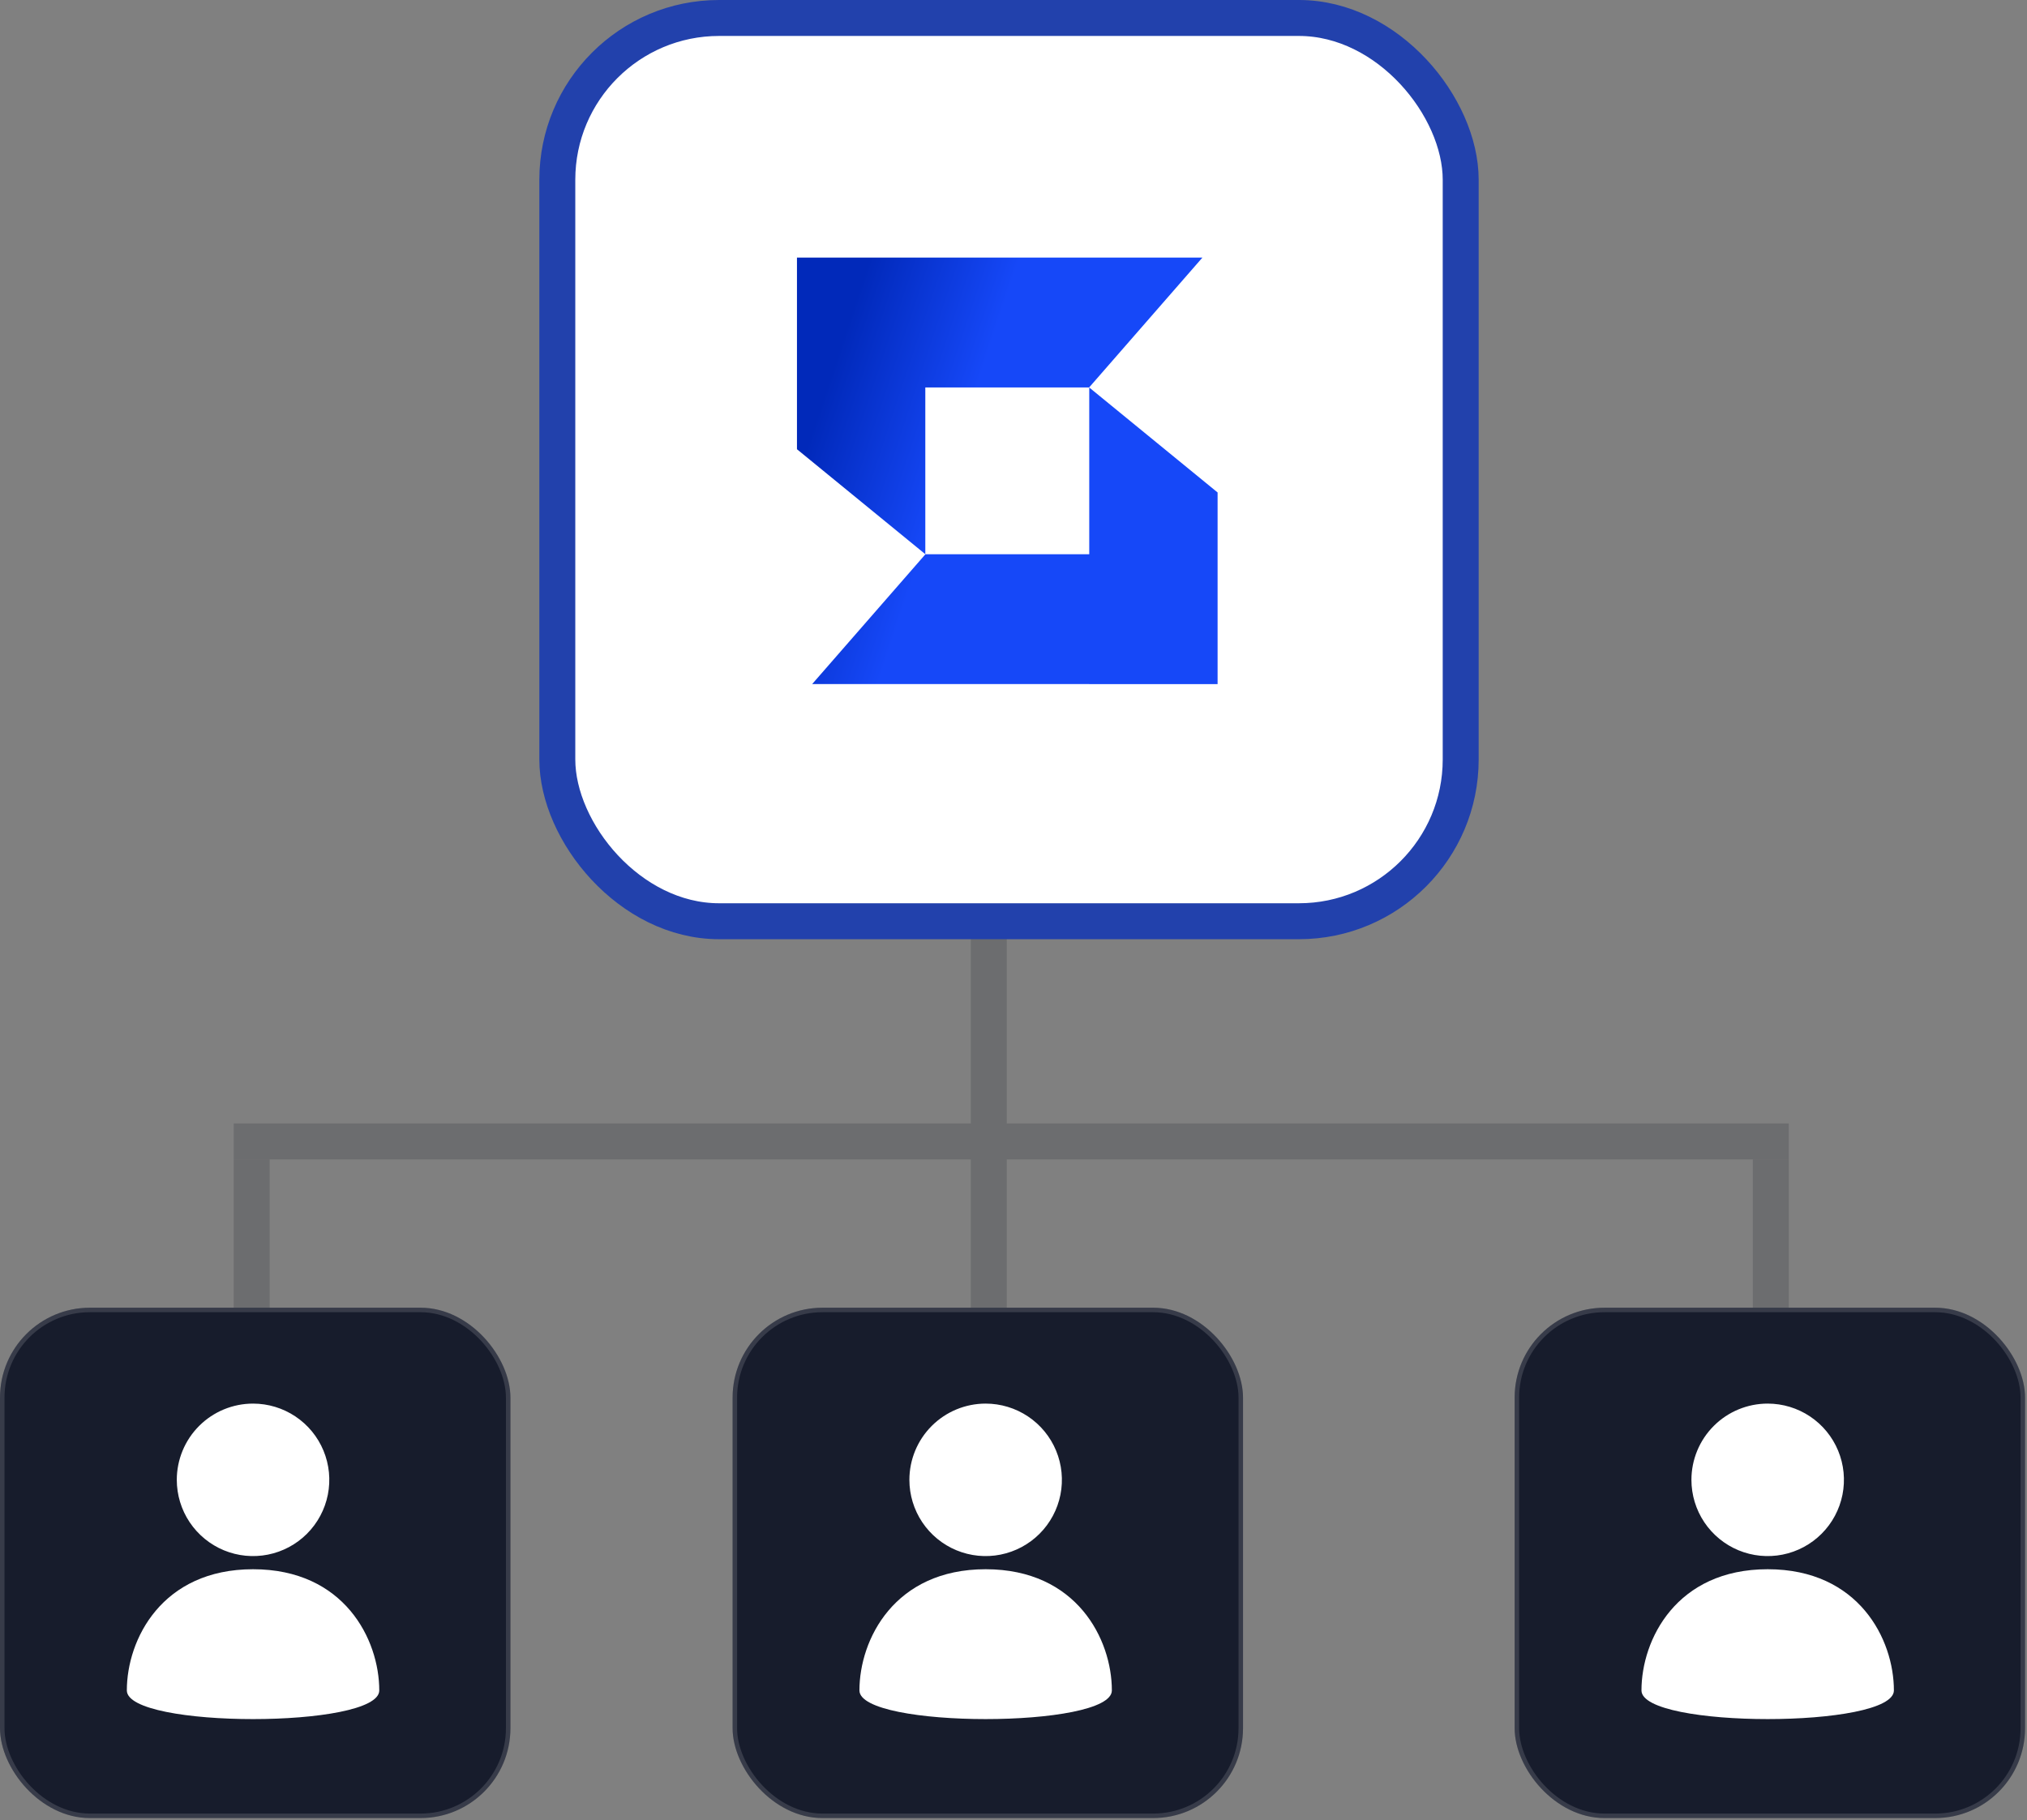<svg width="451" height="405" viewBox="0 0 451 405" fill="none" xmlns="http://www.w3.org/2000/svg">
<rect x="0" y="0" width="451" height="405" fill="#808080" stroke="none"/>
<rect x="224" y="190" width="149" height="8" transform="rotate(90 224 190)" fill="#6C6D6F"/>
<rect x="398" y="258" width="75" height="8" transform="rotate(90 398 258)" fill="#6C6D6F"/>
<rect x="60" y="258" width="75" height="8" transform="rotate(90 60 258)" fill="#6C6D6F"/>
<rect x="52" y="250" width="346" height="8" fill="#6C6D6F"/>
<rect x="124" y="4" width="201" height="201" rx="36" fill="white" stroke="#2241AC" stroke-width="8"/>
<path fill-rule="evenodd" clip-rule="evenodd" d="M177.322 57.321H205.878V57.325L267.53 57.325L242.33 86.214L205.878 86.214V123.321L177.322 99.967V76.858V57.321ZM270.91 152.233H242.354V152.225H180.702L205.903 123.336H242.354V86.232L270.91 109.587V132.696V152.233Z" fill="url(#paint0_linear_12259_897)"/>
<rect y="291" width="113.568" height="113.568" rx="20" fill="#171C2C"/>
<rect x="0.5" y="291.5" width="112.568" height="112.568" rx="19.5" stroke="white" stroke-opacity="0.14"/>
<path d="M28.221 376.168C28.221 364.834 36.005 349.196 56.303 349.196C76.601 349.196 84.385 364.834 84.385 376.168C84.385 384.669 28.221 384.669 28.221 376.168Z" fill="white"/>
<path d="M42.195 338.73C40.331 335.94 39.336 332.66 39.336 329.304C39.336 324.804 41.123 320.489 44.305 317.307C47.487 314.125 51.803 312.338 56.302 312.338C59.658 312.338 62.938 313.333 65.728 315.197C68.518 317.062 70.693 319.711 71.977 322.811C73.261 325.912 73.597 329.323 72.942 332.614C72.288 335.905 70.672 338.928 68.299 341.301C65.927 343.674 62.903 345.29 59.612 345.944C56.321 346.599 52.91 346.263 49.809 344.979C46.709 343.695 44.06 341.52 42.195 338.73Z" fill="white"/>
<rect x="163" y="291" width="113.568" height="113.568" rx="20" fill="#171C2C"/>
<rect x="163.5" y="291.5" width="112.568" height="112.568" rx="19.5" stroke="white" stroke-opacity="0.14"/>
<path d="M191.221 376.167C191.221 364.833 199.005 349.195 219.303 349.195C239.601 349.195 247.385 364.833 247.385 376.167C247.385 384.668 191.221 384.668 191.221 376.167Z" fill="white"/>
<path d="M205.195 338.73C203.331 335.94 202.336 332.659 202.336 329.304C202.336 324.804 204.123 320.489 207.305 317.307C210.487 314.125 214.802 312.337 219.302 312.337C222.658 312.337 225.938 313.332 228.728 315.197C231.518 317.061 233.693 319.711 234.977 322.811C236.261 325.911 236.597 329.323 235.943 332.614C235.288 335.905 233.672 338.928 231.299 341.301C228.926 343.673 225.903 345.289 222.612 345.944C219.321 346.599 215.91 346.263 212.81 344.979C209.709 343.694 207.06 341.52 205.195 338.73Z" fill="white"/>
<rect x="337" y="291" width="113.568" height="113.568" rx="20" fill="#171C2C"/>
<rect x="337.5" y="291.5" width="112.568" height="112.568" rx="19.5" stroke="white" stroke-opacity="0.14"/>
<path d="M365.221 376.167C365.221 364.833 373.005 349.195 393.303 349.195C413.601 349.195 421.385 364.833 421.385 376.167C421.385 384.668 365.221 384.668 365.221 376.167Z" fill="white"/>
<path d="M379.195 338.73C377.331 335.94 376.336 332.659 376.336 329.304C376.336 324.804 378.123 320.489 381.305 317.307C384.487 314.125 388.802 312.337 393.302 312.337C396.658 312.337 399.938 313.332 402.728 315.197C405.518 317.061 407.693 319.711 408.977 322.811C410.261 325.911 410.597 329.323 409.943 332.614C409.288 335.905 407.672 338.928 405.299 341.301C402.926 343.673 399.903 345.289 396.612 345.944C393.321 346.599 389.91 346.263 386.81 344.979C383.709 343.694 381.06 341.52 379.195 338.73Z" fill="white"/>
<defs>
<linearGradient id="paint0_linear_12259_897" x1="187.564" y1="75.095" x2="217.808" y2="85.146" gradientUnits="userSpaceOnUse">
<stop stop-color="#0129BA"/>
<stop offset="1" stop-color="#1648F8"/>
</linearGradient>
</defs>
</svg>

